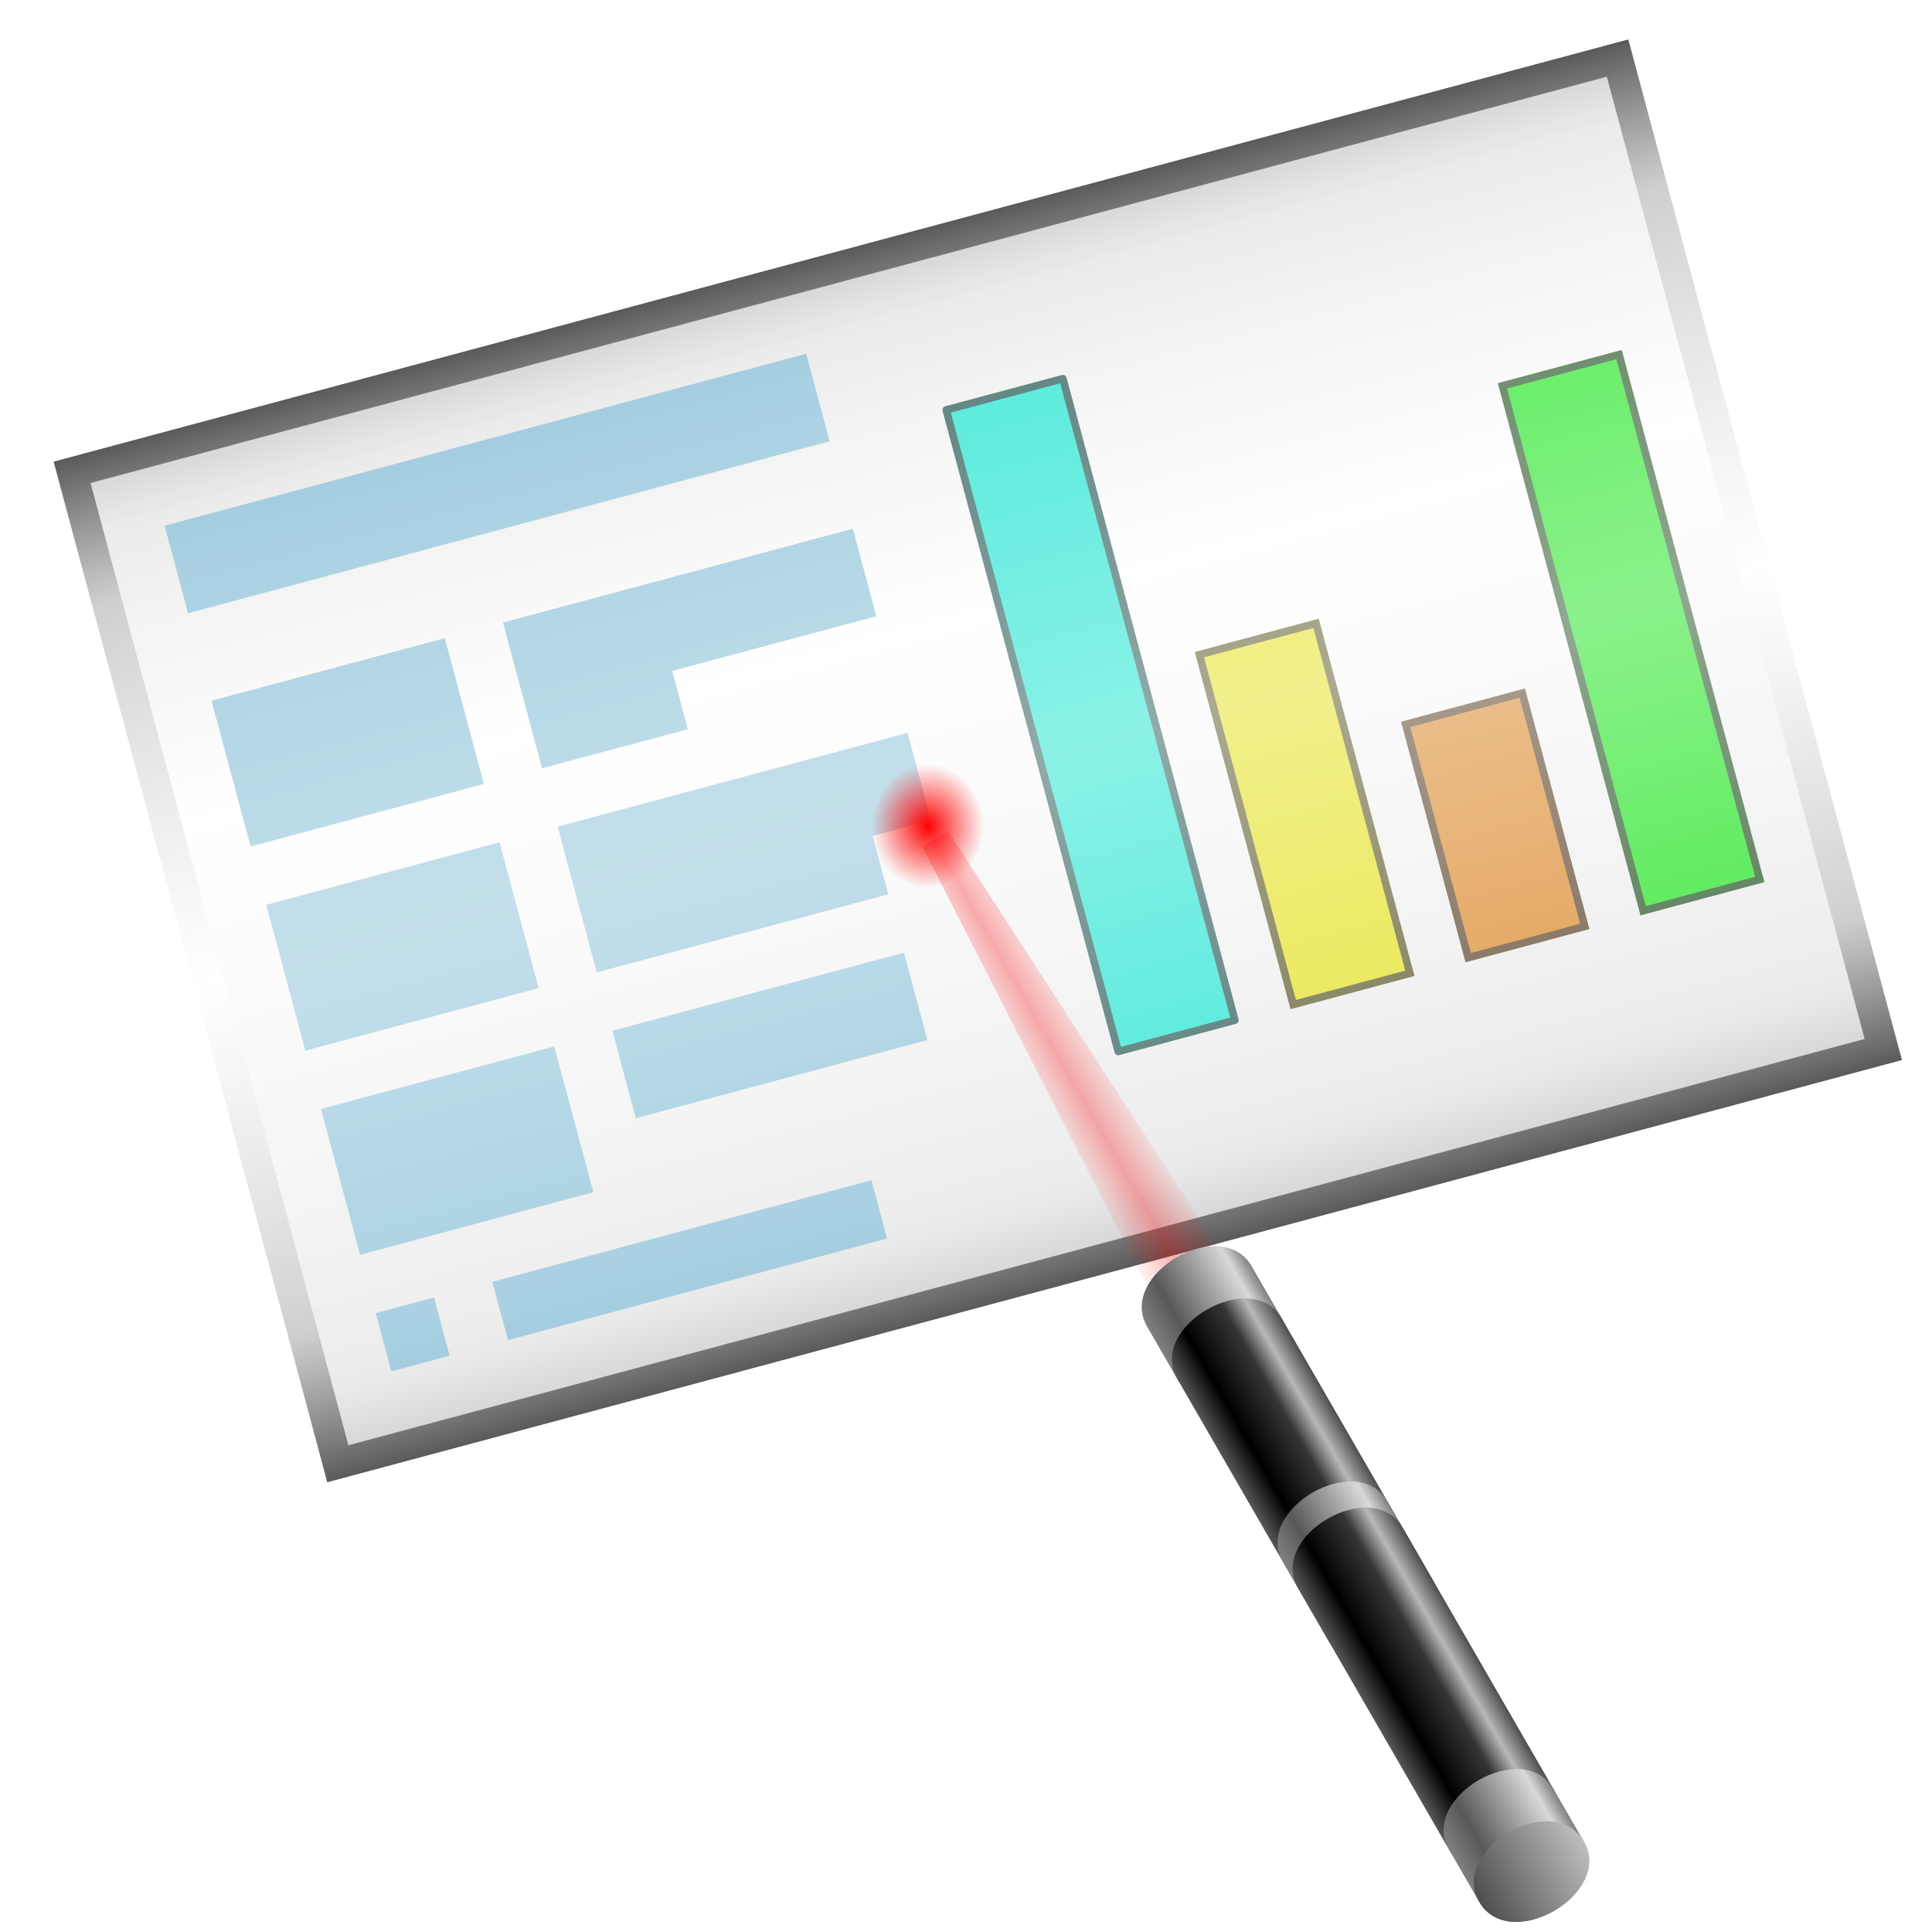 <?xml version="1.0" encoding="UTF-8" standalone="no"?>
<!-- Created with Inkscape (http://www.inkscape.org/) -->

<svg
   xmlns:dc="http://purl.org/dc/elements/1.1/"
   xmlns:cc="http://creativecommons.org/ns#"
   xmlns:rdf="http://www.w3.org/1999/02/22-rdf-syntax-ns#"
   xmlns:svg="http://www.w3.org/2000/svg"
   xmlns="http://www.w3.org/2000/svg"
   xmlns:xlink="http://www.w3.org/1999/xlink"
   xmlns:sodipodi="http://sodipodi.sourceforge.net/DTD/sodipodi-0.dtd"
   xmlns:inkscape="http://www.inkscape.org/namespaces/inkscape"
   width="128"
   height="128"
   id="svg2"
   sodipodi:version="0.32"
   inkscape:version="0.48.3.1 r9886"
   version="1.0"
   sodipodi:docname="hisc-app-calligrastage.svg"
   inkscape:output_extension="org.inkscape.output.svgz.inkscape"
   inkscape:export-filename="/home/timo/hi16-app-calligrastage.png"
   inkscape:export-xdpi="11.25"
   inkscape:export-ydpi="11.25">
  <defs
     id="defs4">
    <linearGradient
       id="linearGradient3449">
      <stop
         id="stop3451"
         offset="0"
         style="stop-color:#ffffff;stop-opacity:0;" />
      <stop
         style="stop-color:#ffffff;stop-opacity:0.502;"
         offset="0.171"
         id="stop3453" />
      <stop
         id="stop3455"
         offset="0.512"
         style="stop-color:#ffffff;stop-opacity:1;" />
      <stop
         id="stop3457"
         offset="0.829"
         style="stop-color:#ffffff;stop-opacity:0.502;" />
      <stop
         id="stop3459"
         offset="1"
         style="stop-color:#ffffff;stop-opacity:0;" />
    </linearGradient>
    <linearGradient
       id="linearGradient4613">
      <stop
         style="stop-color:#ffffff;stop-opacity:0;"
         offset="0"
         id="stop4615" />
      <stop
         id="stop4621"
         offset="0.195"
         style="stop-color:#ffffff;stop-opacity:0.745;" />
      <stop
         style="stop-color:#ffffff;stop-opacity:1;"
         offset="0.512"
         id="stop4625" />
      <stop
         style="stop-color:#ffffff;stop-opacity:0.745;"
         offset="0.805"
         id="stop4623" />
      <stop
         style="stop-color:#ffffff;stop-opacity:0;"
         offset="1"
         id="stop4617" />
    </linearGradient>
    <linearGradient
       id="linearGradient4454">
      <stop
         style="stop-color:#808080;stop-opacity:1;"
         offset="0"
         id="stop4456" />
      <stop
         id="stop4466"
         offset="0.25"
         style="stop-color:#585858;stop-opacity:1;" />
      <stop
         id="stop4464"
         offset="0.638"
         style="stop-color:#a9a9a9;stop-opacity:1;" />
      <stop
         id="stop4462"
         offset="0.855"
         style="stop-color:#d9d9d9;stop-opacity:1;" />
      <stop
         style="stop-color:#808080;stop-opacity:1;"
         offset="1"
         id="stop4458" />
    </linearGradient>
    <linearGradient
       id="linearGradient4159">
      <stop
         style="stop-color:#000000;stop-opacity:0.314;"
         offset="0"
         id="stop4161" />
      <stop
         style="stop-color:#ffffff;stop-opacity:0;"
         offset="1"
         id="stop4163" />
    </linearGradient>
    <linearGradient
       id="linearGradient4125">
      <stop
         style="stop-color:#40c652;stop-opacity:1;"
         offset="0"
         id="stop4127" />
      <stop
         style="stop-color:#85ee76;stop-opacity:1;"
         offset="1"
         id="stop4129" />
    </linearGradient>
    <linearGradient
       id="linearGradient4409">
      <stop
         id="stop4411"
         offset="0"
         style="stop-color:#000000;stop-opacity:1;" />
      <stop
         style="stop-color:#000000;stop-opacity:1;"
         offset="0.25"
         id="stop4413" />
      <stop
         id="stop4415"
         offset="1"
         style="stop-color:#000000;stop-opacity:0.502;" />
    </linearGradient>
    <linearGradient
       id="linearGradient4401">
      <stop
         style="stop-color:#ffffff;stop-opacity:0.627;"
         offset="0"
         id="stop4403" />
      <stop
         style="stop-color:#ffffff;stop-opacity:0.314;"
         offset="1"
         id="stop4405" />
    </linearGradient>
    <linearGradient
       id="linearGradient4357">
      <stop
         style="stop-color:#ffffff;stop-opacity:1;"
         offset="0"
         id="stop4359" />
      <stop
         id="stop4365"
         offset="0.643"
         style="stop-color:#ffffff;stop-opacity:1;" />
      <stop
         style="stop-color:#ffffff;stop-opacity:0;"
         offset="1"
         id="stop4361" />
    </linearGradient>
    <linearGradient
       id="linearGradient4305">
      <stop
         style="stop-color:#646464;stop-opacity:1;"
         offset="0"
         id="stop4307" />
      <stop
         id="stop4313"
         offset="0.5"
         style="stop-color:#505050;stop-opacity:1;" />
      <stop
         style="stop-color:#c8c8c8;stop-opacity:1;"
         offset="1"
         id="stop4309" />
    </linearGradient>
    <linearGradient
       id="linearGradient4295">
      <stop
         style="stop-color:#646464;stop-opacity:1;"
         offset="0"
         id="stop4297" />
      <stop
         id="stop4299"
         offset="0.343"
         style="stop-color:#646464;stop-opacity:0.368;" />
      <stop
         id="stop4301"
         offset="1"
         style="stop-color:#646464;stop-opacity:0;" />
    </linearGradient>
    <linearGradient
       id="linearGradient4245">
      <stop
         style="stop-color:#ff0000;stop-opacity:1;"
         offset="0"
         id="stop4247" />
      <stop
         id="stop4377"
         offset="0.25"
         style="stop-color:#ff0000;stop-opacity:0.489;" />
      <stop
         id="stop4375"
         offset="0.5"
         style="stop-color:#ff0000;stop-opacity:0;" />
      <stop
         style="stop-color:#ff0000;stop-opacity:0;"
         offset="1"
         id="stop4249" />
    </linearGradient>
    <linearGradient
       id="linearGradient4231">
      <stop
         id="stop4373"
         offset="0"
         style="stop-color:#ff0000;stop-opacity:0;" />
      <stop
         id="stop4371"
         offset="0.25"
         style="stop-color:#ff0000;stop-opacity:0;" />
      <stop
         id="stop4369"
         offset="0.487"
         style="stop-color:#ff0000;stop-opacity:0.314;" />
      <stop
         id="stop4367"
         offset="0.75"
         style="stop-color:#ff0000;stop-opacity:0;" />
      <stop
         style="stop-color:#ff0000;stop-opacity:0;"
         offset="1"
         id="stop4235" />
    </linearGradient>
    <linearGradient
       id="linearGradient4163">
      <stop
         id="stop4171"
         offset="0"
         style="stop-color:#323232;stop-opacity:1;" />
      <stop
         style="stop-color:#969696;stop-opacity:1;"
         offset="1"
         id="stop4167" />
    </linearGradient>
    <linearGradient
       id="linearGradient4151">
      <stop
         style="stop-color:#808080;stop-opacity:1;"
         offset="0"
         id="stop4153" />
      <stop
         id="stop4159"
         offset="0.294"
         style="stop-color:#000000;stop-opacity:1;" />
      <stop
         style="stop-color:#e6e6e6;stop-opacity:1;"
         offset="1"
         id="stop4155" />
    </linearGradient>
    <linearGradient
       id="linearGradient3969">
      <stop
         style="stop-color:#000000;stop-opacity:1;"
         offset="0"
         id="stop3971" />
      <stop
         id="stop3981"
         offset="0.558"
         style="stop-color:#000000;stop-opacity:1;" />
      <stop
         style="stop-color:#ffffff;stop-opacity:1;"
         offset="1"
         id="stop3973" />
    </linearGradient>
    <linearGradient
       id="linearGradient3949">
      <stop
         style="stop-color:#969696;stop-opacity:1;"
         offset="0"
         id="stop3951" />
      <stop
         id="stop3959"
         offset="0.04"
         style="stop-color:#e6e6e6;stop-opacity:1;" />
      <stop
         id="stop3957"
         offset="0.32"
         style="stop-color:#fafafa;stop-opacity:1;" />
      <stop
         style="stop-color:#d2d2d2;stop-opacity:1;"
         offset="1"
         id="stop3953" />
    </linearGradient>
    <linearGradient
       id="linearGradient3923">
      <stop
         style="stop-color:#fafafa;stop-opacity:1;"
         offset="0"
         id="stop3925" />
      <stop
         id="stop3931"
         offset="0.5"
         style="stop-color:#e6e6e6;stop-opacity:1;" />
      <stop
         style="stop-color:#a0a0a0;stop-opacity:1;"
         offset="1"
         id="stop3927" />
    </linearGradient>
    <inkscape:path-effect
       effect="skeletal"
       id="path-effect3921"
       is_visible="true"
       pattern="M 0,4 1,4"
       copytype="single_stretched"
       prop_scale="1"
       scale_y_rel="false"
       spacing="0"
       normal_offset="0"
       tang_offset="0"
       prop_units="false"
       vertical_pattern="false"
       fuse_tolerance="0" />
    <inkscape:path-effect
       effect="skeletal"
       id="path-effect3917"
       is_visible="true"
       pattern="M 0,4 1,4"
       copytype="single_stretched"
       prop_scale="1"
       scale_y_rel="false"
       spacing="0"
       normal_offset="0"
       tang_offset="0"
       prop_units="false"
       vertical_pattern="false"
       fuse_tolerance="0" />
    <inkscape:path-effect
       effect="skeletal"
       id="path-effect3145"
       is_visible="true"
       pattern="m -1.16e-5,4 1,0"
       copytype="single_stretched"
       prop_scale="1"
       scale_y_rel="false"
       spacing="0"
       normal_offset="0"
       tang_offset="0"
       prop_units="false"
       vertical_pattern="false"
       fuse_tolerance="0" />
    <linearGradient
       id="linearGradient4599">
      <stop
         style="stop-color:#ffffff;stop-opacity:0;"
         offset="0"
         id="stop4601" />
      <stop
         id="stop4603"
         offset="0.667"
         style="stop-color:#ffffff;stop-opacity:0.498;" />
      <stop
         style="stop-color:#ffffff;stop-opacity:0;"
         offset="1"
         id="stop4605" />
    </linearGradient>
    <linearGradient
       id="linearGradient4550">
      <stop
         id="stop4552"
         offset="0"
         style="stop-color:#ffffff;stop-opacity:0;" />
      <stop
         style="stop-color:#ffffff;stop-opacity:0.498;"
         offset="0.333"
         id="stop4554" />
      <stop
         id="stop4556"
         offset="1"
         style="stop-color:#ffffff;stop-opacity:0;" />
    </linearGradient>
    <linearGradient
       id="linearGradient4503">
      <stop
         style="stop-color:#000000;stop-opacity:0;"
         offset="0"
         id="stop4505" />
      <stop
         id="stop4511"
         offset="0.25"
         style="stop-color:#000000;stop-opacity:0.498;" />
      <stop
         style="stop-color:#000000;stop-opacity:0;"
         offset="1"
         id="stop4507" />
    </linearGradient>
    <linearGradient
       id="linearGradient4487">
      <stop
         style="stop-color:#b89051;stop-opacity:1;"
         offset="0"
         id="stop4489" />
      <stop
         id="stop4499"
         offset="0.5"
         style="stop-color:#563724;stop-opacity:1;" />
      <stop
         style="stop-color:#7da0a2;stop-opacity:1;"
         offset="1"
         id="stop4491" />
    </linearGradient>
    <linearGradient
       id="linearGradient4475">
      <stop
         style="stop-color:#e6e6e6;stop-opacity:1;"
         offset="0"
         id="stop4477" />
      <stop
         id="stop4483"
         offset="0.735"
         style="stop-color:#121314;stop-opacity:0.498;" />
      <stop
         style="stop-color:#cae0e5;stop-opacity:1;"
         offset="1"
         id="stop4479" />
    </linearGradient>
    <linearGradient
       id="linearGradient4467">
      <stop
         style="stop-color:#000000;stop-opacity:1;"
         offset="0"
         id="stop4469" />
      <stop
         style="stop-color:#4d4f56;stop-opacity:0;"
         offset="1"
         id="stop4471" />
    </linearGradient>
    <inkscape:path-effect
       effect="skeletal"
       id="path-effect4424"
       is_visible="true"
       pattern="m 0.25,0.25 0,80"
       copytype="single_stretched"
       prop_scale="1"
       scale_y_rel="false"
       spacing="0"
       normal_offset="0"
       tang_offset="0"
       prop_units="false"
       vertical_pattern="false"
       fuse_tolerance="0" />
    <linearGradient
       id="linearGradient4416">
      <stop
         id="stop4418"
         offset="0"
         style="stop-color:#ffffff;stop-opacity:1;" />
      <stop
         id="stop4420"
         offset="1"
         style="stop-color:#e8e8e8;stop-opacity:1;" />
    </linearGradient>
    <linearGradient
       inkscape:collect="always"
       id="linearGradient4392">
      <stop
         style="stop-color:#000000;stop-opacity:1;"
         offset="0"
         id="stop4394" />
      <stop
         style="stop-color:#000000;stop-opacity:0;"
         offset="1"
         id="stop4396" />
    </linearGradient>
    <inkscape:path-effect
       effect="skeletal"
       id="path-effect4222"
       is_visible="true"
       pattern="M 0,0 1,0"
       copytype="single_stretched"
       prop_scale="1"
       scale_y_rel="false"
       spacing="0"
       normal_offset="0"
       tang_offset="0"
       prop_units="false"
       vertical_pattern="false"
       fuse_tolerance="0" />
    <inkscape:path-effect
       effect="skeletal"
       id="path-effect4212"
       is_visible="true"
       pattern="M 0,0 1,0"
       copytype="single_stretched"
       prop_scale="1"
       scale_y_rel="false"
       spacing="0"
       normal_offset="0"
       tang_offset="0"
       prop_units="false"
       vertical_pattern="false"
       fuse_tolerance="0" />
    <inkscape:path-effect
       effect="skeletal"
       id="path-effect4202"
       is_visible="true"
       pattern="M 0,0 1,0"
       copytype="single_stretched"
       prop_scale="1"
       scale_y_rel="false"
       spacing="0"
       normal_offset="0"
       tang_offset="0"
       prop_units="false"
       vertical_pattern="false"
       fuse_tolerance="0" />
    <inkscape:path-effect
       effect="skeletal"
       id="path-effect4192"
       is_visible="true"
       pattern="M 0,0 1,0"
       copytype="single_stretched"
       prop_scale="1"
       scale_y_rel="false"
       spacing="0"
       normal_offset="0"
       tang_offset="0"
       prop_units="false"
       vertical_pattern="false"
       fuse_tolerance="0" />
    <inkscape:path-effect
       effect="skeletal"
       id="path-effect3976"
       is_visible="true"
       pattern="M 4,0 5,0"
       copytype="single_stretched"
       prop_scale="1"
       scale_y_rel="false"
       spacing="0"
       normal_offset="0"
       tang_offset="0"
       prop_units="false"
       vertical_pattern="false"
       fuse_tolerance="0" />
    <inkscape:path-effect
       effect="skeletal"
       id="path-effect3972"
       is_visible="true"
       pattern="M 0,0 1,0"
       copytype="single_stretched"
       prop_scale="1"
       scale_y_rel="false"
       spacing="0"
       normal_offset="0"
       tang_offset="0"
       prop_units="false"
       vertical_pattern="false"
       fuse_tolerance="0" />
    <inkscape:path-effect
       effect="skeletal"
       id="path-effect3968"
       is_visible="true"
       pattern="M 0,0 1,0"
       copytype="single_stretched"
       prop_scale="1"
       scale_y_rel="false"
       spacing="0"
       normal_offset="0"
       tang_offset="0"
       prop_units="false"
       vertical_pattern="false"
       fuse_tolerance="0" />
    <inkscape:path-effect
       effect="skeletal"
       id="path-effect3956"
       is_visible="true"
       pattern="M 0,0 1,0"
       copytype="single_stretched"
       prop_scale="1"
       scale_y_rel="false"
       spacing="0"
       normal_offset="0"
       tang_offset="0"
       prop_units="false"
       vertical_pattern="false"
       fuse_tolerance="0" />
    <inkscape:path-effect
       effect="skeletal"
       id="path-effect3952"
       is_visible="true"
       pattern="M 0,0 1,0"
       copytype="single_stretched"
       prop_scale="1"
       scale_y_rel="false"
       spacing="0"
       normal_offset="0"
       tang_offset="0"
       prop_units="false"
       vertical_pattern="false"
       fuse_tolerance="0" />
    <inkscape:path-effect
       effect="skeletal"
       id="path-effect3948"
       is_visible="true"
       pattern="M 0,0 1,0"
       copytype="single_stretched"
       prop_scale="1"
       scale_y_rel="false"
       spacing="0"
       normal_offset="0"
       tang_offset="0"
       prop_units="false"
       vertical_pattern="false"
       fuse_tolerance="0" />
    <inkscape:path-effect
       effect="skeletal"
       id="path-effect3944"
       is_visible="true"
       pattern="M 0,0 1,0"
       copytype="single_stretched"
       prop_scale="1"
       scale_y_rel="false"
       spacing="0"
       normal_offset="0"
       tang_offset="0"
       prop_units="false"
       vertical_pattern="false"
       fuse_tolerance="0" />
    <inkscape:path-effect
       effect="skeletal"
       id="path-effect3940"
       is_visible="true"
       pattern="M 0,0 1,0"
       copytype="single_stretched"
       prop_scale="1"
       scale_y_rel="false"
       spacing="0"
       normal_offset="0"
       tang_offset="0"
       prop_units="false"
       vertical_pattern="false"
       fuse_tolerance="0" />
    <inkscape:path-effect
       effect="skeletal"
       id="path-effect3936"
       is_visible="true"
       pattern="M 0,0 1,0"
       copytype="single_stretched"
       prop_scale="1"
       scale_y_rel="false"
       spacing="0"
       normal_offset="0"
       tang_offset="0"
       prop_units="false"
       vertical_pattern="false"
       fuse_tolerance="0" />
    <inkscape:path-effect
       effect="skeletal"
       id="path-effect3932"
       is_visible="true"
       pattern="M 0,0 1,0"
       copytype="single_stretched"
       prop_scale="1"
       scale_y_rel="false"
       spacing="0"
       normal_offset="0"
       tang_offset="0"
       prop_units="false"
       vertical_pattern="false"
       fuse_tolerance="0" />
    <inkscape:path-effect
       effect="skeletal"
       id="path-effect3928"
       is_visible="true"
       pattern="M 0,0 1,0"
       copytype="single_stretched"
       prop_scale="1"
       scale_y_rel="false"
       spacing="0"
       normal_offset="0"
       tang_offset="0"
       prop_units="false"
       vertical_pattern="false"
       fuse_tolerance="0" />
    <inkscape:path-effect
       effect="skeletal"
       id="path-effect3924"
       is_visible="true"
       pattern="M 0,0 1,0"
       copytype="single_stretched"
       prop_scale="1"
       scale_y_rel="false"
       spacing="0"
       normal_offset="0"
       tang_offset="0"
       prop_units="false"
       vertical_pattern="false"
       fuse_tolerance="0" />
    <inkscape:path-effect
       effect="skeletal"
       id="path-effect3920"
       is_visible="true"
       pattern="M 0,0 1,0"
       copytype="single_stretched"
       prop_scale="1"
       scale_y_rel="false"
       spacing="0"
       normal_offset="0"
       tang_offset="0"
       prop_units="false"
       vertical_pattern="false"
       fuse_tolerance="0" />
    <linearGradient
       inkscape:collect="always"
       id="linearGradient3525">
      <stop
         style="stop-color:#000000;stop-opacity:1;"
         offset="0"
         id="stop3527" />
      <stop
         style="stop-color:#000000;stop-opacity:0;"
         offset="1"
         id="stop3529" />
    </linearGradient>
    <linearGradient
       id="linearGradient3164">
      <stop
         style="stop-color:#fafafa;stop-opacity:1"
         offset="0"
         id="stop3166" />
      <stop
         id="stop3190"
         offset="0.5"
         style="stop-color:#fafafa;stop-opacity:1;" />
      <stop
         id="stop3172"
         offset="1"
         style="stop-color:#eeeeee;stop-opacity:1" />
    </linearGradient>
    <clipPath
       id="clipPath3451"
       clipPathUnits="userSpaceOnUse">
      <path
         style="opacity:0.705;fill:#000000;fill-opacity:1;stroke:none"
         d="M 62.656,4 C 61.673,4 60.875,4.798 60.875,5.781 l 0,2.25 C 60.386,8.097 60,8.493 60,9 l 0,48 c 0,0.553 0.447,1 1,1 -0.553,0 -1,0.447 -1,1 l 0,52 1,31 c 0,0.553 0.447,1 1,1 l 6,0 c 0.553,0 1,-0.447 1,-1 l 1,-31 0,-52 c 0,-0.553 -0.447,-1 -1,-1 0.553,0 1,-0.447 1,-1 L 70,9 C 70,8.447 69.553,8 69,8 L 69,5.781 C 69,4.798 68.202,4 67.219,4 l -4.562,0 z"
         id="path3453"
         inkscape:connector-curvature="0" />
    </clipPath>
    <clipPath
       id="clipPath3344"
       clipPathUnits="userSpaceOnUse">
      <path
         style="opacity:0.31;fill:#000000;fill-opacity:1;stroke:none"
         d="M 62.656,4 C 61.673,4 60.875,4.798 60.875,5.781 l 0,2.25 C 60.386,8.097 60,8.493 60,9 l 0,48 c 0,0.553 0.447,1 1,1 -0.553,0 -1,0.447 -1,1 l 0,52 1,31 c 0,0.553 0.447,1 1,1 l 6,0 c 0.553,0 1,-0.447 1,-1 l 1,-31 0,-52 c 0,-0.553 -0.447,-1 -1,-1 0.553,0 1,-0.447 1,-1 L 70,9 C 70,8.447 69.553,8 69,8 L 69,5.781 C 69,4.798 68.202,4 67.219,4 l -4.562,0 z"
         id="path3346"
         inkscape:connector-curvature="0" />
    </clipPath>
    <linearGradient
       id="linearGradient3293"
       inkscape:collect="always">
      <stop
         id="stop3295"
         offset="0"
         style="stop-color:#000000;stop-opacity:1;" />
      <stop
         id="stop3297"
         offset="1"
         style="stop-color:#000000;stop-opacity:0;" />
    </linearGradient>
    <linearGradient
       id="linearGradient3301">
      <stop
         id="stop3303"
         offset="0"
         style="stop-color:#eaeaea;stop-opacity:1;" />
      <stop
         style="stop-color:#f2f2f2;stop-opacity:1;"
         offset="0.222"
         id="stop3309" />
      <stop
         id="stop3311"
         offset="0.75"
         style="stop-color:#d0d0d0;stop-opacity:1;" />
      <stop
         id="stop3305"
         offset="1"
         style="stop-color:#dcdcdc;stop-opacity:1" />
    </linearGradient>
    <linearGradient
       id="linearGradient3366">
      <stop
         id="stop3368"
         offset="0"
         style="stop-color:#ffffff;stop-opacity:0;" />
      <stop
         style="stop-color:#ffffff;stop-opacity:1;"
         offset="0.5"
         id="stop3374" />
      <stop
         id="stop3370"
         offset="1"
         style="stop-color:#ffffff;stop-opacity:0;" />
    </linearGradient>
    <linearGradient
       id="linearGradient3602">
      <stop
         style="stop-color:#000000;stop-opacity:0;"
         offset="0"
         id="stop3604" />
      <stop
         style="stop-color:#080808;stop-opacity:1"
         offset="1"
         id="stop3606" />
    </linearGradient>
    <clipPath
       clipPathUnits="userSpaceOnUse"
       id="clipPath3611">
      <path
         style="fill:#000000;fill-opacity:1;fill-rule:evenodd;stroke:none"
         d="M 89,7 5,25 24,124 90,110 108,104 104.869,84.759 89,7 z"
         id="path3613"
         sodipodi:nodetypes="ccccccc"
         inkscape:connector-curvature="0" />
    </clipPath>
    <linearGradient
       inkscape:collect="always"
       xlink:href="#linearGradient3525"
       id="linearGradient3498"
       gradientUnits="userSpaceOnUse"
       x1="59.14"
       y1="108.252"
       x2="107.966"
       y2="74.752" />
    <linearGradient
       inkscape:collect="always"
       xlink:href="#linearGradient3293"
       id="linearGradient3532"
       gradientUnits="userSpaceOnUse"
       spreadMethod="reflect"
       x1="65.349"
       y1="58"
       x2="72.1"
       y2="58" />
    <inkscape:path-effect
       effect="skeletal"
       id="path-effect3976-8"
       is_visible="true"
       pattern="M 4,0 5,0"
       copytype="single_stretched"
       prop_scale="1"
       scale_y_rel="false"
       spacing="0"
       normal_offset="0"
       tang_offset="0"
       prop_units="false"
       vertical_pattern="false"
       fuse_tolerance="0" />
    <inkscape:path-effect
       effect="skeletal"
       id="path-effect3972-5"
       is_visible="true"
       pattern="M 0,0 1,0"
       copytype="single_stretched"
       prop_scale="1"
       scale_y_rel="false"
       spacing="0"
       normal_offset="0"
       tang_offset="0"
       prop_units="false"
       vertical_pattern="false"
       fuse_tolerance="0" />
    <inkscape:path-effect
       effect="skeletal"
       id="path-effect3968-0"
       is_visible="true"
       pattern="M 0,0 1,0"
       copytype="single_stretched"
       prop_scale="1"
       scale_y_rel="false"
       spacing="0"
       normal_offset="0"
       tang_offset="0"
       prop_units="false"
       vertical_pattern="false"
       fuse_tolerance="0" />
    <inkscape:path-effect
       effect="skeletal"
       id="path-effect3956-2"
       is_visible="true"
       pattern="M 0,0 1,0"
       copytype="single_stretched"
       prop_scale="1"
       scale_y_rel="false"
       spacing="0"
       normal_offset="0"
       tang_offset="0"
       prop_units="false"
       vertical_pattern="false"
       fuse_tolerance="0" />
    <inkscape:path-effect
       effect="skeletal"
       id="path-effect3952-4"
       is_visible="true"
       pattern="M 0,0 1,0"
       copytype="single_stretched"
       prop_scale="1"
       scale_y_rel="false"
       spacing="0"
       normal_offset="0"
       tang_offset="0"
       prop_units="false"
       vertical_pattern="false"
       fuse_tolerance="0" />
    <inkscape:path-effect
       effect="skeletal"
       id="path-effect3948-6"
       is_visible="true"
       pattern="M 0,0 1,0"
       copytype="single_stretched"
       prop_scale="1"
       scale_y_rel="false"
       spacing="0"
       normal_offset="0"
       tang_offset="0"
       prop_units="false"
       vertical_pattern="false"
       fuse_tolerance="0" />
    <inkscape:path-effect
       effect="skeletal"
       id="path-effect3944-7"
       is_visible="true"
       pattern="M 0,0 1,0"
       copytype="single_stretched"
       prop_scale="1"
       scale_y_rel="false"
       spacing="0"
       normal_offset="0"
       tang_offset="0"
       prop_units="false"
       vertical_pattern="false"
       fuse_tolerance="0" />
    <inkscape:path-effect
       effect="skeletal"
       id="path-effect3940-7"
       is_visible="true"
       pattern="M 0,0 1,0"
       copytype="single_stretched"
       prop_scale="1"
       scale_y_rel="false"
       spacing="0"
       normal_offset="0"
       tang_offset="0"
       prop_units="false"
       vertical_pattern="false"
       fuse_tolerance="0" />
    <inkscape:path-effect
       effect="skeletal"
       id="path-effect3936-3"
       is_visible="true"
       pattern="M 0,0 1,0"
       copytype="single_stretched"
       prop_scale="1"
       scale_y_rel="false"
       spacing="0"
       normal_offset="0"
       tang_offset="0"
       prop_units="false"
       vertical_pattern="false"
       fuse_tolerance="0" />
    <inkscape:path-effect
       effect="skeletal"
       id="path-effect3932-0"
       is_visible="true"
       pattern="M 0,0 1,0"
       copytype="single_stretched"
       prop_scale="1"
       scale_y_rel="false"
       spacing="0"
       normal_offset="0"
       tang_offset="0"
       prop_units="false"
       vertical_pattern="false"
       fuse_tolerance="0" />
    <inkscape:path-effect
       effect="skeletal"
       id="path-effect3928-0"
       is_visible="true"
       pattern="M 0,0 1,0"
       copytype="single_stretched"
       prop_scale="1"
       scale_y_rel="false"
       spacing="0"
       normal_offset="0"
       tang_offset="0"
       prop_units="false"
       vertical_pattern="false"
       fuse_tolerance="0" />
    <inkscape:path-effect
       effect="skeletal"
       id="path-effect3924-4"
       is_visible="true"
       pattern="M 0,0 1,0"
       copytype="single_stretched"
       prop_scale="1"
       scale_y_rel="false"
       spacing="0"
       normal_offset="0"
       tang_offset="0"
       prop_units="false"
       vertical_pattern="false"
       fuse_tolerance="0" />
    <inkscape:path-effect
       effect="skeletal"
       id="path-effect3920-6"
       is_visible="true"
       pattern="M 0,0 1,0"
       copytype="single_stretched"
       prop_scale="1"
       scale_y_rel="false"
       spacing="0"
       normal_offset="0"
       tang_offset="0"
       prop_units="false"
       vertical_pattern="false"
       fuse_tolerance="0" />
    <inkscape:path-effect
       effect="skeletal"
       id="path-effect4222-7"
       is_visible="true"
       pattern="M 0,0 1,0"
       copytype="single_stretched"
       prop_scale="1"
       scale_y_rel="false"
       spacing="0"
       normal_offset="0"
       tang_offset="0"
       prop_units="false"
       vertical_pattern="false"
       fuse_tolerance="0" />
    <inkscape:path-effect
       effect="skeletal"
       id="path-effect3976-8-1"
       is_visible="true"
       pattern="m -5.75,-0.145 1,0"
       copytype="single_stretched"
       prop_scale="1"
       scale_y_rel="false"
       spacing="0"
       normal_offset="0"
       tang_offset="0"
       prop_units="false"
       vertical_pattern="false"
       fuse_tolerance="0" />
    <inkscape:path-effect
       effect="skeletal"
       id="path-effect3972-5-3"
       is_visible="true"
       pattern="m -5.75,-0.145 1,0"
       copytype="single_stretched"
       prop_scale="1"
       scale_y_rel="false"
       spacing="0"
       normal_offset="0"
       tang_offset="0"
       prop_units="false"
       vertical_pattern="false"
       fuse_tolerance="0" />
    <inkscape:path-effect
       effect="skeletal"
       id="path-effect3968-0-7"
       is_visible="true"
       pattern="m -1.75,-0.145 1,0"
       copytype="single_stretched"
       prop_scale="1"
       scale_y_rel="false"
       spacing="0"
       normal_offset="0"
       tang_offset="0"
       prop_units="false"
       vertical_pattern="false"
       fuse_tolerance="0" />
    <inkscape:path-effect
       effect="skeletal"
       id="path-effect3956-2-1"
       is_visible="true"
       pattern="m -1.75,-0.145 1,0"
       copytype="single_stretched"
       prop_scale="1"
       scale_y_rel="false"
       spacing="0"
       normal_offset="0"
       tang_offset="0"
       prop_units="false"
       vertical_pattern="false"
       fuse_tolerance="0" />
    <inkscape:path-effect
       effect="skeletal"
       id="path-effect3952-4-4"
       is_visible="true"
       pattern="m -1.75,-0.145 1,0"
       copytype="single_stretched"
       prop_scale="1"
       scale_y_rel="false"
       spacing="0"
       normal_offset="0"
       tang_offset="0"
       prop_units="false"
       vertical_pattern="false"
       fuse_tolerance="0" />
    <inkscape:path-effect
       effect="skeletal"
       id="path-effect3948-6-9"
       is_visible="true"
       pattern="m -1.75,-0.145 1,0"
       copytype="single_stretched"
       prop_scale="1"
       scale_y_rel="false"
       spacing="0"
       normal_offset="0"
       tang_offset="0"
       prop_units="false"
       vertical_pattern="false"
       fuse_tolerance="0" />
    <inkscape:path-effect
       effect="skeletal"
       id="path-effect3944-7-8"
       is_visible="true"
       pattern="m -1.75,-0.145 1,0"
       copytype="single_stretched"
       prop_scale="1"
       scale_y_rel="false"
       spacing="0"
       normal_offset="0"
       tang_offset="0"
       prop_units="false"
       vertical_pattern="false"
       fuse_tolerance="0" />
    <inkscape:path-effect
       effect="skeletal"
       id="path-effect3940-7-9"
       is_visible="true"
       pattern="m -1.75,-0.145 1,0"
       copytype="single_stretched"
       prop_scale="1"
       scale_y_rel="false"
       spacing="0"
       normal_offset="0"
       tang_offset="0"
       prop_units="false"
       vertical_pattern="false"
       fuse_tolerance="0" />
    <inkscape:path-effect
       effect="skeletal"
       id="path-effect3936-3-3"
       is_visible="true"
       pattern="m -1.75,-0.145 1,0"
       copytype="single_stretched"
       prop_scale="1"
       scale_y_rel="false"
       spacing="0"
       normal_offset="0"
       tang_offset="0"
       prop_units="false"
       vertical_pattern="false"
       fuse_tolerance="0" />
    <inkscape:path-effect
       effect="skeletal"
       id="path-effect3932-0-7"
       is_visible="true"
       pattern="m -1.75,-0.145 1,0"
       copytype="single_stretched"
       prop_scale="1"
       scale_y_rel="false"
       spacing="0"
       normal_offset="0"
       tang_offset="0"
       prop_units="false"
       vertical_pattern="false"
       fuse_tolerance="0" />
    <inkscape:path-effect
       effect="skeletal"
       id="path-effect3928-0-7"
       is_visible="true"
       pattern="m -1.75,-0.145 1,0"
       copytype="single_stretched"
       prop_scale="1"
       scale_y_rel="false"
       spacing="0"
       normal_offset="0"
       tang_offset="0"
       prop_units="false"
       vertical_pattern="false"
       fuse_tolerance="0" />
    <inkscape:path-effect
       effect="skeletal"
       id="path-effect3924-4-0"
       is_visible="true"
       pattern="m -1.75,-0.145 1,0"
       copytype="single_stretched"
       prop_scale="1"
       scale_y_rel="false"
       spacing="0"
       normal_offset="0"
       tang_offset="0"
       prop_units="false"
       vertical_pattern="false"
       fuse_tolerance="0" />
    <inkscape:path-effect
       effect="skeletal"
       id="path-effect3920-6-7"
       is_visible="true"
       pattern="m -1.75,-0.145 1,0"
       copytype="single_stretched"
       prop_scale="1"
       scale_y_rel="false"
       spacing="0"
       normal_offset="0"
       tang_offset="0"
       prop_units="false"
       vertical_pattern="false"
       fuse_tolerance="0" />
    <inkscape:path-effect
       effect="skeletal"
       id="path-effect4222-7-4"
       is_visible="true"
       pattern="m -1.75,-0.145 1,0"
       copytype="single_stretched"
       prop_scale="1"
       scale_y_rel="false"
       spacing="0"
       normal_offset="0"
       tang_offset="0"
       prop_units="false"
       vertical_pattern="false"
       fuse_tolerance="0" />
    <inkscape:path-effect
       effect="skeletal"
       id="path-effect3976-8-1-9"
       is_visible="true"
       pattern="m -71.75,-23.75 1,0"
       copytype="single_stretched"
       prop_scale="1"
       scale_y_rel="false"
       spacing="0"
       normal_offset="0"
       tang_offset="0"
       prop_units="false"
       vertical_pattern="false"
       fuse_tolerance="0" />
    <inkscape:path-effect
       effect="skeletal"
       id="path-effect3976-8-1-1"
       is_visible="true"
       pattern="m 10.25,-0.145 1,0"
       copytype="single_stretched"
       prop_scale="1"
       scale_y_rel="false"
       spacing="0"
       normal_offset="0"
       tang_offset="0"
       prop_units="false"
       vertical_pattern="false"
       fuse_tolerance="0" />
    <linearGradient
       inkscape:collect="always"
       xlink:href="#linearGradient4392"
       id="linearGradient4398"
       x1="40"
       y1="128"
       x2="88"
       y2="-16"
       gradientUnits="userSpaceOnUse"
       gradientTransform="translate(4,8)" />
    <linearGradient
       inkscape:collect="always"
       xlink:href="#linearGradient4416"
       id="linearGradient4414"
       x1="96"
       y1="16"
       x2="20"
       y2="104"
       gradientUnits="userSpaceOnUse"
       gradientTransform="translate(-16.555,16.98)" />
    <linearGradient
       inkscape:collect="always"
       xlink:href="#linearGradient4503-7"
       id="linearGradient4509-8"
       x1="114"
       y1="58"
       x2="120"
       y2="58"
       gradientUnits="userSpaceOnUse" />
    <linearGradient
       id="linearGradient4503-7">
      <stop
         style="stop-color:#000000;stop-opacity:0;"
         offset="0"
         id="stop4505-9" />
      <stop
         id="stop4511-5"
         offset="0.5"
         style="stop-color:#000000;stop-opacity:0.498;" />
      <stop
         style="stop-color:#000000;stop-opacity:0;"
         offset="1"
         id="stop4507-1" />
    </linearGradient>
    <linearGradient
       y2="58"
       x2="118"
       y1="58"
       x1="114"
       gradientUnits="userSpaceOnUse"
       id="linearGradient4529-2"
       xlink:href="#linearGradient4550-8"
       inkscape:collect="always"
       gradientTransform="translate(-2,0)" />
    <linearGradient
       id="linearGradient4550-8">
      <stop
         id="stop4552-4"
         offset="0"
         style="stop-color:#ffffff;stop-opacity:0;" />
      <stop
         style="stop-color:#ffffff;stop-opacity:0.498;"
         offset="0.333"
         id="stop4554-0" />
      <stop
         id="stop4556-8"
         offset="1"
         style="stop-color:#ffffff;stop-opacity:0;" />
    </linearGradient>
    <linearGradient
       y2="58"
       x2="114"
       y1="58"
       x1="120"
       gradientTransform="translate(-214.167,-33.314)"
       gradientUnits="userSpaceOnUse"
       id="linearGradient4578-7"
       xlink:href="#linearGradient4599-9"
       inkscape:collect="always" />
    <linearGradient
       id="linearGradient4599-9">
      <stop
         style="stop-color:#ffffff;stop-opacity:0;"
         offset="0"
         id="stop4601-6" />
      <stop
         id="stop4603-9"
         offset="0.667"
         style="stop-color:#ffffff;stop-opacity:0.498;" />
      <stop
         style="stop-color:#ffffff;stop-opacity:0;"
         offset="1"
         id="stop4605-6" />
    </linearGradient>
    <linearGradient
       y2="58"
       x2="118"
       y1="58"
       x1="114"
       gradientUnits="userSpaceOnUse"
       id="linearGradient4529-0"
       xlink:href="#linearGradient4550-0"
       inkscape:collect="always"
       gradientTransform="translate(-21.833,-82.686)" />
    <linearGradient
       id="linearGradient4550-0">
      <stop
         id="stop4552-9"
         offset="0"
         style="stop-color:#ffffff;stop-opacity:0;" />
      <stop
         style="stop-color:#ffffff;stop-opacity:0.498;"
         offset="0.333"
         id="stop4554-8" />
      <stop
         id="stop4556-1"
         offset="1"
         style="stop-color:#ffffff;stop-opacity:0;" />
    </linearGradient>
    <linearGradient
       inkscape:collect="always"
       xlink:href="#linearGradient4503-1"
       id="linearGradient4509-5"
       x1="114"
       y1="58"
       x2="122"
       y2="58"
       gradientUnits="userSpaceOnUse"
       gradientTransform="translate(-19.833,-82.686)" />
    <linearGradient
       id="linearGradient4503-1">
      <stop
         style="stop-color:#000000;stop-opacity:0;"
         offset="0"
         id="stop4505-8" />
      <stop
         id="stop4511-8"
         offset="0.25"
         style="stop-color:#000000;stop-opacity:0.498;" />
      <stop
         style="stop-color:#000000;stop-opacity:0;"
         offset="1"
         id="stop4507-5" />
    </linearGradient>
    <linearGradient
       inkscape:collect="always"
       xlink:href="#linearGradient4467-0"
       id="linearGradient4473-6"
       x1="118"
       y1="20"
       x2="104"
       y2="20"
       gradientUnits="userSpaceOnUse"
       gradientTransform="matrix(0.707,0.707,-0.707,0.707,44.444,-72.492)" />
    <linearGradient
       id="linearGradient4467-0">
      <stop
         style="stop-color:#000000;stop-opacity:1;"
         offset="0"
         id="stop4469-5" />
      <stop
         style="stop-color:#4d4f56;stop-opacity:0;"
         offset="1"
         id="stop4471-4" />
    </linearGradient>
    <linearGradient
       inkscape:collect="always"
       xlink:href="#linearGradient4475-2"
       id="linearGradient4481-1"
       x1="111.75"
       y1="58"
       x2="120"
       y2="58"
       gradientUnits="userSpaceOnUse"
       gradientTransform="matrix(0.707,0.707,-0.707,0.707,44.444,-72.492)" />
    <linearGradient
       id="linearGradient4475-2">
      <stop
         style="stop-color:#e6e6e6;stop-opacity:1;"
         offset="0"
         id="stop4477-7" />
      <stop
         id="stop4483-6"
         offset="0.735"
         style="stop-color:#121314;stop-opacity:0.498;" />
      <stop
         style="stop-color:#cae0e5;stop-opacity:1;"
         offset="1"
         id="stop4479-7" />
    </linearGradient>
    <linearGradient
       inkscape:collect="always"
       xlink:href="#linearGradient4487-6"
       id="linearGradient4497-1"
       x1="111.9"
       y1="89"
       x2="120.1"
       y2="89"
       gradientUnits="userSpaceOnUse" />
    <linearGradient
       id="linearGradient4487-6">
      <stop
         style="stop-color:#b89051;stop-opacity:1;"
         offset="0"
         id="stop4489-3" />
      <stop
         id="stop4499-4"
         offset="0.5"
         style="stop-color:#563724;stop-opacity:1;" />
      <stop
         style="stop-color:#7da0a2;stop-opacity:1;"
         offset="1"
         id="stop4491-6" />
    </linearGradient>
    <linearGradient
       y2="89"
       x2="120.1"
       y1="89"
       x1="111.9"
       gradientUnits="userSpaceOnUse"
       id="linearGradient4653"
       xlink:href="#linearGradient4487-6"
       inkscape:collect="always"
       gradientTransform="matrix(0.707,0.707,-0.707,0.707,44.444,-72.492)" />
    <linearGradient
       inkscape:collect="always"
       xlink:href="#linearGradient4467-0-4"
       id="linearGradient4473-6-3"
       x1="118"
       y1="20"
       x2="104"
       y2="20"
       gradientUnits="userSpaceOnUse"
       gradientTransform="matrix(0.707,0.707,-0.707,0.707,44.444,-72.492)" />
    <linearGradient
       id="linearGradient4467-0-4">
      <stop
         style="stop-color:#000000;stop-opacity:1;"
         offset="0"
         id="stop4469-5-2" />
      <stop
         style="stop-color:#4d4f56;stop-opacity:0;"
         offset="1"
         id="stop4471-4-0" />
    </linearGradient>
    <linearGradient
       inkscape:collect="always"
       xlink:href="#linearGradient3923"
       id="linearGradient3929"
       x1="64"
       y1="8"
       x2="64"
       y2="16"
       gradientUnits="userSpaceOnUse"
       gradientTransform="translate(-1.16e-5,4)" />
    <linearGradient
       inkscape:collect="always"
       xlink:href="#linearGradient3949"
       id="linearGradient3955"
       x1="64"
       y1="20"
       x2="64"
       y2="116"
       gradientUnits="userSpaceOnUse" />
    <radialGradient
       inkscape:collect="always"
       xlink:href="#linearGradient3969"
       id="radialGradient3975"
       cx="64"
       cy="64"
       fx="64"
       fy="64"
       r="69.69"
       gradientUnits="userSpaceOnUse" />
    <linearGradient
       inkscape:collect="always"
       xlink:href="#linearGradient3949-2"
       id="linearGradient3955-6"
       x1="64"
       y1="12"
       x2="64"
       y2="78"
       gradientUnits="userSpaceOnUse"
       gradientTransform="matrix(0.966,-0.259,0.259,0.966,-8.697,23.515)" />
    <linearGradient
       id="linearGradient3949-2">
      <stop
         style="stop-color:#d2d2d2;stop-opacity:1;"
         offset="0"
         id="stop3951-2" />
      <stop
         id="stop3959-9"
         offset="0.048"
         style="stop-color:#e6e6e6;stop-opacity:1;" />
      <stop
         id="stop3957-1"
         offset="0.357"
         style="stop-color:#ffffff;stop-opacity:1;" />
      <stop
         style="stop-color:#e6e6e6;stop-opacity:1;"
         offset="0.939"
         id="stop4611" />
      <stop
         style="stop-color:#d2d2d2;stop-opacity:1;"
         offset="1"
         id="stop3953-7" />
    </linearGradient>
    <inkscape:path-effect
       effect="skeletal"
       id="path-effect3917-1"
       is_visible="true"
       pattern="m 0.769,9.417 1,0"
       copytype="single_stretched"
       prop_scale="1"
       scale_y_rel="false"
       spacing="0"
       normal_offset="0"
       tang_offset="0"
       prop_units="false"
       vertical_pattern="false"
       fuse_tolerance="0" />
    <linearGradient
       inkscape:collect="always"
       xlink:href="#linearGradient3923-0"
       id="linearGradient3929-2"
       x1="64"
       y1="12"
       x2="64"
       y2="16"
       gradientUnits="userSpaceOnUse"
       gradientTransform="translate(-1.2e-5,4)" />
    <linearGradient
       id="linearGradient3923-0">
      <stop
         style="stop-color:#b2b2b2;stop-opacity:1;"
         offset="0"
         id="stop3925-6" />
      <stop
         id="stop3931-4"
         offset="0.5"
         style="stop-color:#896161;stop-opacity:1;" />
      <stop
         style="stop-color:#585858;stop-opacity:1;"
         offset="1"
         id="stop3927-2" />
    </linearGradient>
    <inkscape:path-effect
       effect="skeletal"
       id="path-effect3145-6"
       is_visible="true"
       pattern="m -1.2e-5,4 1,0"
       copytype="single_stretched"
       prop_scale="1"
       scale_y_rel="false"
       spacing="0"
       normal_offset="0"
       tang_offset="0"
       prop_units="false"
       vertical_pattern="false"
       fuse_tolerance="0" />
    <inkscape:path-effect
       effect="skeletal"
       id="path-effect3921-2"
       is_visible="true"
       pattern="M 0,4 1,4"
       copytype="single_stretched"
       prop_scale="1"
       scale_y_rel="false"
       spacing="0"
       normal_offset="0"
       tang_offset="0"
       prop_units="false"
       vertical_pattern="false"
       fuse_tolerance="0" />
    <radialGradient
       inkscape:collect="always"
       xlink:href="#linearGradient3969-5"
       id="radialGradient3975-7"
       cx="64"
       cy="64"
       fx="64"
       fy="64"
       r="69.69"
       gradientUnits="userSpaceOnUse" />
    <linearGradient
       id="linearGradient3969-5">
      <stop
         style="stop-color:#000000;stop-opacity:1;"
         offset="0"
         id="stop3971-6" />
      <stop
         id="stop3981-4"
         offset="0.558"
         style="stop-color:#000000;stop-opacity:1;" />
      <stop
         style="stop-color:#ffffff;stop-opacity:1;"
         offset="1"
         id="stop3973-0" />
    </linearGradient>
    <linearGradient
       inkscape:collect="always"
       xlink:href="#linearGradient4151"
       id="linearGradient4157"
       x1="71.5"
       y1="106"
       x2="80"
       y2="106"
       gradientUnits="userSpaceOnUse" />
    <linearGradient
       inkscape:collect="always"
       xlink:href="#linearGradient4163"
       id="linearGradient4169"
       x1="72"
       y1="124"
       x2="80"
       y2="124"
       gradientUnits="userSpaceOnUse" />
    <linearGradient
       inkscape:collect="always"
       xlink:href="#linearGradient4163-5"
       id="linearGradient4169-2"
       x1="72"
       y1="124"
       x2="80"
       y2="124"
       gradientUnits="userSpaceOnUse"
       gradientTransform="matrix(0.866,-0.5,0.5,0.866,-26.354,54.613)" />
    <linearGradient
       id="linearGradient4163-5">
      <stop
         id="stop4171-4"
         offset="0"
         style="stop-color:#4e4e4e;stop-opacity:1;" />
      <stop
         style="stop-color:#bebebe;stop-opacity:1;"
         offset="1"
         id="stop4167-7" />
    </linearGradient>
    <linearGradient
       inkscape:collect="always"
       xlink:href="#linearGradient4151-7"
       id="linearGradient4157-9"
       x1="71.5"
       y1="106"
       x2="80"
       y2="106"
       gradientUnits="userSpaceOnUse" />
    <linearGradient
       id="linearGradient4151-7">
      <stop
         style="stop-color:#6d6d6d;stop-opacity:1;"
         offset="0"
         id="stop4153-3" />
      <stop
         id="stop4159-6"
         offset="0.294"
         style="stop-color:#000000;stop-opacity:1;" />
      <stop
         style="stop-color:#353535;stop-opacity:1;"
         offset="0.647"
         id="stop4450" />
      <stop
         id="stop4452"
         offset="0.824"
         style="stop-color:#b8b8b8;stop-opacity:1;" />
      <stop
         style="stop-color:#4d4d4d;stop-opacity:1;"
         offset="1"
         id="stop4155-1" />
    </linearGradient>
    <linearGradient
       inkscape:collect="always"
       xlink:href="#linearGradient4231"
       id="linearGradient4237"
       x1="70"
       y1="64"
       x2="82"
       y2="64"
       gradientUnits="userSpaceOnUse"
       gradientTransform="matrix(0.866,-0.5,0.5,0.866,-28.354,51.149)" />
    <radialGradient
       inkscape:collect="always"
       xlink:href="#linearGradient4245"
       id="radialGradient4253"
       cx="76"
       cy="48"
       fx="76"
       fy="48"
       r="4.48"
       gradientUnits="userSpaceOnUse"
       gradientTransform="matrix(1.463,0.798,-0.876,1.607,6.855,-89.768)" />
    <linearGradient
       inkscape:collect="always"
       xlink:href="#linearGradient4163-5-2"
       id="linearGradient4169-2-7"
       x1="72"
       y1="124"
       x2="80"
       y2="124"
       gradientUnits="userSpaceOnUse" />
    <linearGradient
       id="linearGradient4163-5-2">
      <stop
         id="stop4171-4-5"
         offset="0"
         style="stop-color:#000000;stop-opacity:1;" />
      <stop
         style="stop-color:#000000;stop-opacity:0.481;"
         offset="0.5"
         id="stop4293" />
      <stop
         style="stop-color:#000000;stop-opacity:0;"
         offset="1"
         id="stop4167-7-0" />
    </linearGradient>
    <linearGradient
       inkscape:collect="always"
       xlink:href="#linearGradient3949-2-6"
       id="linearGradient3955-6-8"
       x1="64"
       y1="20"
       x2="64"
       y2="116"
       gradientUnits="userSpaceOnUse" />
    <linearGradient
       id="linearGradient3949-2-6">
      <stop
         id="stop3957-1-5"
         offset="0"
         style="stop-color:#ffffff;stop-opacity:1;" />
      <stop
         style="stop-color:#ffffff;stop-opacity:0;"
         offset="1"
         id="stop3953-7-7" />
    </linearGradient>
    <inkscape:path-effect
       effect="skeletal"
       id="path-effect3917-1-4"
       is_visible="true"
       pattern="m -1.56e-5,9.9999969e-7 1,0"
       copytype="single_stretched"
       prop_scale="1"
       scale_y_rel="false"
       spacing="0"
       normal_offset="0"
       tang_offset="0"
       prop_units="false"
       vertical_pattern="false"
       fuse_tolerance="0" />
    <linearGradient
       y2="116"
       x2="64"
       y1="20"
       x1="64"
       gradientUnits="userSpaceOnUse"
       id="linearGradient4463-9"
       xlink:href="#linearGradient3949-2-6-2"
       inkscape:collect="always"
       gradientTransform="matrix(1.091,0,0,1.048,-5.818,-0.952)" />
    <linearGradient
       id="linearGradient3949-2-6-2">
      <stop
         id="stop3957-1-5-0"
         offset="0"
         style="stop-color:#ffffff;stop-opacity:1;" />
      <stop
         style="stop-color:#ffffff;stop-opacity:0;"
         offset="1"
         id="stop3953-7-7-5" />
    </linearGradient>
    <inkscape:path-effect
       effect="skeletal"
       id="path-effect3917-1-4-0"
       is_visible="true"
       pattern="M -1.58e-5,0 1,0"
       copytype="single_stretched"
       prop_scale="1"
       scale_y_rel="false"
       spacing="0"
       normal_offset="0"
       tang_offset="0"
       prop_units="false"
       vertical_pattern="false"
       fuse_tolerance="0" />
    <filter
       inkscape:collect="always"
       id="filter4113">
      <feGaussianBlur
         inkscape:collect="always"
         stdDeviation="2.76"
         id="feGaussianBlur4115" />
    </filter>
    <linearGradient
       inkscape:collect="always"
       xlink:href="#linearGradient4159-1"
       id="linearGradient4165-7"
       x1="88"
       y1="66"
       x2="100"
       y2="66"
       gradientUnits="userSpaceOnUse" />
    <linearGradient
       id="linearGradient4159-1">
      <stop
         style="stop-color:#000000;stop-opacity:0.502;"
         offset="0"
         id="stop4161-5" />
      <stop
         style="stop-color:#ffffff;stop-opacity:0;"
         offset="1"
         id="stop4163-4" />
    </linearGradient>
    <linearGradient
       y2="66"
       x2="100"
       y1="66"
       x1="88"
       gradientUnits="userSpaceOnUse"
       id="linearGradient4182-4"
       xlink:href="#linearGradient4159-1-7"
       inkscape:collect="always"
       gradientTransform="matrix(1,0,0,0.6,-20,38.4)" />
    <linearGradient
       id="linearGradient4159-1-7">
      <stop
         style="stop-color:#000000;stop-opacity:0.502;"
         offset="0"
         id="stop4161-5-6" />
      <stop
         style="stop-color:#ffffff;stop-opacity:0;"
         offset="1"
         id="stop4163-4-6" />
    </linearGradient>
    <linearGradient
       y2="66"
       x2="100"
       y1="66"
       x1="88"
       gradientUnits="userSpaceOnUse"
       id="linearGradient4182-2"
       xlink:href="#linearGradient4159-1-1"
       inkscape:collect="always"
       gradientTransform="matrix(1,0,0,0.6,-20,38.4)" />
    <linearGradient
       id="linearGradient4159-1-1">
      <stop
         style="stop-color:#000000;stop-opacity:0.502;"
         offset="0"
         id="stop4161-5-3" />
      <stop
         id="stop4252"
         offset="0.5"
         style="stop-color:#7f7f7f;stop-opacity:0.251;" />
      <stop
         style="stop-color:#ffffff;stop-opacity:0;"
         offset="1"
         id="stop4163-4-5" />
    </linearGradient>
    <linearGradient
       y2="66"
       x2="100"
       y1="66"
       x1="88"
       gradientTransform="matrix(1,0,0,0.333,-40,64)"
       gradientUnits="userSpaceOnUse"
       id="linearGradient4216-5"
       xlink:href="#linearGradient4159-1-7-3"
       inkscape:collect="always" />
    <linearGradient
       id="linearGradient4159-1-7-3">
      <stop
         style="stop-color:#000000;stop-opacity:0.502;"
         offset="0"
         id="stop4161-5-6-6" />
      <stop
         style="stop-color:#ffffff;stop-opacity:0;"
         offset="1"
         id="stop4163-4-6-9" />
    </linearGradient>
    <linearGradient
       inkscape:collect="always"
       xlink:href="#linearGradient4159-5"
       id="linearGradient4165-5"
       x1="88"
       y1="66"
       x2="100"
       y2="66"
       gradientUnits="userSpaceOnUse" />
    <linearGradient
       id="linearGradient4159-5">
      <stop
         style="stop-color:#000000;stop-opacity:0.314;"
         offset="0"
         id="stop4161-3" />
      <stop
         style="stop-color:#ffffff;stop-opacity:0;"
         offset="1"
         id="stop4163-8" />
    </linearGradient>
    <linearGradient
       inkscape:collect="always"
       xlink:href="#linearGradient4159-4"
       id="linearGradient4165-3"
       x1="88"
       y1="66"
       x2="100"
       y2="66"
       gradientUnits="userSpaceOnUse" />
    <linearGradient
       id="linearGradient4159-4">
      <stop
         style="stop-color:#000000;stop-opacity:0.314;"
         offset="0"
         id="stop4161-2" />
      <stop
         style="stop-color:#ffffff;stop-opacity:0;"
         offset="1"
         id="stop4163-7" />
    </linearGradient>
    <linearGradient
       inkscape:collect="always"
       xlink:href="#linearGradient4159-49"
       id="linearGradient4165-6"
       x1="88"
       y1="66"
       x2="100"
       y2="66"
       gradientUnits="userSpaceOnUse" />
    <linearGradient
       id="linearGradient4159-49">
      <stop
         style="stop-color:#000000;stop-opacity:0.314;"
         offset="0"
         id="stop4161-6" />
      <stop
         style="stop-color:#ffffff;stop-opacity:0;"
         offset="1"
         id="stop4163-9" />
    </linearGradient>
    <linearGradient
       inkscape:collect="always"
       xlink:href="#linearGradient4151-7"
       id="linearGradient4448"
       gradientUnits="userSpaceOnUse"
       gradientTransform="matrix(0.866,-0.5,0.5,0.866,-28.354,51.149)"
       x1="71.5"
       y1="106"
       x2="80"
       y2="106" />
    <linearGradient
       inkscape:collect="always"
       xlink:href="#linearGradient4454"
       id="linearGradient4460"
       x1="82"
       y1="130"
       x2="90"
       y2="130"
       gradientUnits="userSpaceOnUse"
       gradientTransform="matrix(0.866,-0.5,0.5,0.866,-39.014,52.685)" />
    <linearGradient
       inkscape:collect="always"
       xlink:href="#linearGradient4454-7"
       id="linearGradient4460-8"
       x1="82"
       y1="130"
       x2="90"
       y2="130"
       gradientUnits="userSpaceOnUse" />
    <linearGradient
       id="linearGradient4454-7">
      <stop
         style="stop-color:#808080;stop-opacity:1;"
         offset="0"
         id="stop4456-6" />
      <stop
         id="stop4466-3"
         offset="0.25"
         style="stop-color:#585858;stop-opacity:1;" />
      <stop
         id="stop4464-6"
         offset="0.638"
         style="stop-color:#a9a9a9;stop-opacity:1;" />
      <stop
         id="stop4462-7"
         offset="0.855"
         style="stop-color:#d9d9d9;stop-opacity:1;" />
      <stop
         style="stop-color:#808080;stop-opacity:1;"
         offset="1"
         id="stop4458-3" />
    </linearGradient>
    <linearGradient
       y2="130"
       x2="90"
       y1="130"
       x1="82"
       gradientUnits="userSpaceOnUse"
       id="linearGradient4488"
       xlink:href="#linearGradient4454-7"
       inkscape:collect="always"
       gradientTransform="matrix(0.866,-0.5,0.5,0.866,-39.014,52.685)" />
    <linearGradient
       y2="130"
       x2="90"
       y1="130"
       x1="82"
       gradientUnits="userSpaceOnUse"
       id="linearGradient4488-8"
       xlink:href="#linearGradient4454-7-5"
       inkscape:collect="always" />
    <linearGradient
       id="linearGradient4454-7-5">
      <stop
         style="stop-color:#808080;stop-opacity:1;"
         offset="0"
         id="stop4456-6-4" />
      <stop
         id="stop4466-3-8"
         offset="0.25"
         style="stop-color:#585858;stop-opacity:1;" />
      <stop
         id="stop4464-6-1"
         offset="0.638"
         style="stop-color:#a9a9a9;stop-opacity:1;" />
      <stop
         id="stop4462-7-7"
         offset="0.855"
         style="stop-color:#d9d9d9;stop-opacity:1;" />
      <stop
         style="stop-color:#808080;stop-opacity:1;"
         offset="1"
         id="stop4458-3-4" />
    </linearGradient>
    <linearGradient
       y2="130"
       x2="90"
       y1="130"
       x1="82"
       gradientUnits="userSpaceOnUse"
       id="linearGradient4531"
       xlink:href="#linearGradient4454-7-5"
       inkscape:collect="always"
       gradientTransform="matrix(0.866,-0.5,0.5,0.866,-30.014,68.273)" />
    <linearGradient
       inkscape:collect="always"
       xlink:href="#linearGradient4151-7-1"
       id="linearGradient4448-2"
       gradientUnits="userSpaceOnUse"
       gradientTransform="translate(10,4)"
       x1="71.5"
       y1="106"
       x2="80"
       y2="106" />
    <linearGradient
       id="linearGradient4151-7-1">
      <stop
         style="stop-color:#6d6d6d;stop-opacity:1;"
         offset="0"
         id="stop4153-3-2" />
      <stop
         id="stop4159-6-1"
         offset="0.294"
         style="stop-color:#000000;stop-opacity:1;" />
      <stop
         style="stop-color:#353535;stop-opacity:1;"
         offset="0.647"
         id="stop4450-7" />
      <stop
         id="stop4452-1"
         offset="0.824"
         style="stop-color:#b8b8b8;stop-opacity:1;" />
      <stop
         style="stop-color:#4d4d4d;stop-opacity:1;"
         offset="1"
         id="stop4155-1-7" />
    </linearGradient>
    <linearGradient
       y2="106"
       x2="80"
       y1="106"
       x1="71.5"
       gradientTransform="matrix(0.866,-0.5,0.5,0.866,-36.354,37.292)"
       gradientUnits="userSpaceOnUse"
       id="linearGradient4574"
       xlink:href="#linearGradient4151-7-1"
       inkscape:collect="always" />
    <filter
       inkscape:collect="always"
       id="filter4607">
      <feGaussianBlur
         inkscape:collect="always"
         stdDeviation="0.294"
         id="feGaussianBlur4609" />
    </filter>
    <linearGradient
       inkscape:collect="always"
       xlink:href="#linearGradient4613"
       id="linearGradient4619"
       x1="62"
       y1="4"
       x2="62"
       y2="86"
       gradientUnits="userSpaceOnUse"
       gradientTransform="translate(-1.52e-5,-4)" />
    <linearGradient
       inkscape:collect="always"
       xlink:href="#linearGradient4613-1"
       id="linearGradient4619-9"
       x1="62"
       y1="4"
       x2="62"
       y2="76"
       gradientUnits="userSpaceOnUse" />
    <linearGradient
       id="linearGradient4613-1">
      <stop
         style="stop-color:#ffffff;stop-opacity:0;"
         offset="0"
         id="stop4615-9" />
      <stop
         id="stop4621-8"
         offset="0.167"
         style="stop-color:#ffffff;stop-opacity:0.502;" />
      <stop
         style="stop-color:#ffffff;stop-opacity:1;"
         offset="0.5"
         id="stop4625-4" />
      <stop
         style="stop-color:#ffffff;stop-opacity:0.502;"
         offset="0.861"
         id="stop4623-6" />
      <stop
         style="stop-color:#ffffff;stop-opacity:0;"
         offset="1"
         id="stop4617-3" />
    </linearGradient>
    <inkscape:path-effect
       effect="skeletal"
       id="path-effect3917-1-4-2"
       is_visible="true"
       pattern="m -1.56e-5,9.9999969e-7 1,0"
       copytype="single_stretched"
       prop_scale="1"
       scale_y_rel="false"
       spacing="0"
       normal_offset="0"
       tang_offset="0"
       prop_units="false"
       vertical_pattern="false"
       fuse_tolerance="0" />
    <linearGradient
       y2="86"
       x2="62"
       y1="4"
       x1="62"
       gradientUnits="userSpaceOnUse"
       id="linearGradient4291"
       xlink:href="#linearGradient3449"
       inkscape:collect="always"
       gradientTransform="translate(-1.52e-5,-4)" />
    <filter
       inkscape:collect="always"
       id="filter4323">
      <feGaussianBlur
         inkscape:collect="always"
         stdDeviation="1.335"
         id="feGaussianBlur4325" />
    </filter>
    <filter
       inkscape:collect="always"
       id="filter6156">
      <feGaussianBlur
         inkscape:collect="always"
         stdDeviation="1.7"
         id="feGaussianBlur6158" />
    </filter>
  </defs>
  <sodipodi:namedview
     id="base"
     pagecolor="#ffffff"
     bordercolor="#666666"
     borderopacity="1.0"
     gridtolerance="10000"
     guidetolerance="10"
     objecttolerance="10"
     inkscape:pageopacity="0.0"
     inkscape:pageshadow="2"
     inkscape:zoom="2.8284271"
     inkscape:cx="76.881838"
     inkscape:cy="69.06542"
     inkscape:document-units="px"
     inkscape:current-layer="layer3"
     width="128px"
     height="128px"
     showgrid="true"
     inkscape:grid-points="true"
     inkscape:window-width="1914"
     inkscape:window-height="1018"
     inkscape:window-x="0"
     inkscape:window-y="35"
     inkscape:window-maximized="1"
     showguides="false"
     inkscape:guide-bbox="true">
    <inkscape:grid
       id="GridFromPre046Settings"
       type="xygrid"
       originx="0px"
       originy="0px"
       spacingx="1px"
       spacingy="1px"
       color="#3f3fff"
       empcolor="#3f3fff"
       opacity="0.15"
       empopacity="0.38"
       empspacing="2"
       visible="true"
       enabled="true"
       snapvisiblegridlinesonly="true" />
    <sodipodi:guide
       orientation="-0.707,0.707"
       position="-48.437,129.401"
       id="guide4747" />
  </sodipodi:namedview>
  <g
     inkscape:groupmode="layer"
     id="layer2"
     inkscape:label="shad0">
    <path
       style="fill:#000000;fill-opacity:1;fill-rule:evenodd;stroke:none;display:inline;filter:url(#filter6156)"
       d="m 10,6 0,70 9e-6,0 L 118,76 118,76 118,6 z"
       id="path3915-2-3"
       inkscape:path-effect="#path-effect3917-1-4-0"
       inkscape:original-d="m 10,6 0,70 108,0 -2e-5,-70 z"
       inkscape:connector-curvature="0"
       sodipodi:nodetypes="ccccc"
       transform="matrix(0.966,-0.259,0.259,0.966,-7.662,27.378)" />
    <path
       style="fill:url(#linearGradient4619);fill-opacity:1;fill-rule:evenodd;stroke:none;display:inline;filter:url(#filter4113)"
       d="m 8,4 2e-7,74 1.86e-5,0 112,0 0,-1.9e-5 0,-74 z"
       id="path3915-2"
       inkscape:path-effect="#path-effect3917-1-4"
       inkscape:original-d="m 7.9999845,4.000001 2e-7,74 111.9999953,0 0,-74.000001 z"
       inkscape:connector-curvature="0"
       sodipodi:nodetypes="ccccc"
       transform="matrix(0.966,-0.259,0.259,0.966,-7.662,27.378)" />
  </g>
  <g
     inkscape:groupmode="layer"
     id="layer1"
     inkscape:label="Calque"
     style="display:inline">
    <path
       style="fill:url(#linearGradient3955-6);fill-opacity:1;fill-rule:evenodd;stroke:none;display:inline"
       d="m 6,32 17.082,63.751 1.6e-5,-4e-6 100.456,-26.917 0,-1.6e-5 -17.082,-63.751 z"
       id="path3915"
       inkscape:path-effect="#path-effect3917-1"
       inkscape:original-d="M 6,32 23.082056,95.751105 123.53834,68.833927 106.45628,5.082822 z"
       inkscape:connector-curvature="0"
       sodipodi:nodetypes="ccccc" />
    <rect
       style="fill:#1ce41c;fill-opacity:1;stroke:#245424;stroke-width:0.5;stroke-miterlimit:4;stroke-opacity:1;stroke-dasharray:none"
       id="rect4117"
       width="8"
       height="36"
       x="89.513"
       y="50.463"
       rx="0"
       ry="0"
       transform="matrix(0.966,-0.259,0.259,0.966,0,0)" />
    <rect
       style="fill:#da8626;fill-opacity:1;stroke:#594227;stroke-width:0.5;stroke-miterlimit:4;stroke-opacity:1;stroke-dasharray:none"
       id="rect4119"
       width="8"
       height="16"
       x="77.513"
       y="70.463"
       transform="matrix(0.966,-0.259,0.259,0.966,0,0)" />
    <rect
       style="fill:#e4e01c;fill-opacity:1;stroke:#595827;stroke-width:0.5;stroke-miterlimit:4;stroke-opacity:1;stroke-dasharray:none"
       id="rect4121"
       width="8"
       height="24"
       x="65.513"
       y="62.463"
       transform="matrix(0.966,-0.259,0.259,0.966,0,0)" />
    <rect
       style="fill:#1ce4cf;fill-opacity:1;stroke:#275954;stroke-width:0.5;stroke-linejoin:round;stroke-miterlimit:4;stroke-opacity:1;stroke-dasharray:none;stroke-dashoffset:0"
       id="rect4123"
       width="8"
       height="44"
       x="53.513"
       y="42.463"
       transform="matrix(0.966,-0.259,0.259,0.966,0,0)" />
    <rect
       style="fill:#8bc1d7;fill-opacity:1;stroke:none"
       id="rect4183"
       width="44"
       height="6"
       x="1.513"
       y="36.463"
       transform="matrix(0.966,-0.259,0.259,0.966,0,0)" />
    <rect
       style="fill:#8bc1d7;fill-opacity:1;stroke:none;display:inline"
       id="rect4183-5"
       width="16"
       height="10"
       x="1.513"
       y="48.463"
       transform="matrix(0.966,-0.259,0.259,0.966,0,0)" />
    <rect
       style="fill:#8bc1d7;fill-opacity:1;stroke:none;display:inline"
       id="rect4183-5-2"
       width="16"
       height="10"
       x="1.513"
       y="62.463"
       transform="matrix(0.966,-0.259,0.259,0.966,0,0)" />
    <rect
       style="fill:#8bc1d7;fill-opacity:1;stroke:none;display:inline"
       id="rect4183-5-2-3"
       width="16"
       height="10"
       x="1.513"
       y="76.463"
       transform="matrix(0.966,-0.259,0.259,0.966,0,0)" />
    <path
       style="fill:#8bc1d7;fill-opacity:1;stroke:none"
       d="m 35.912,50.902 -2.588,-9.659 23.182,-6.212 1.553,5.796 -13.523,3.623 1.035,3.864 z"
       id="path4264"
       inkscape:connector-curvature="0"
       sodipodi:nodetypes="ccccccc" />
    <path
       style="fill:#8bc1d7;fill-opacity:1;stroke:none"
       d="M 40.57,68.289 42.123,74.085 61.442,68.908 59.889,63.113 z"
       id="path4266"
       inkscape:connector-curvature="0"
       sodipodi:nodetypes="ccccc" />
    <path
       style="fill:#8bc1d7;fill-opacity:1;stroke:none"
       d="m 36.947,54.766 23.182,-6.212 1.553,5.796 -3.864,1.035 1.035,3.864 -19.319,5.176 z"
       id="path4268"
       inkscape:connector-curvature="0"
       sodipodi:nodetypes="ccccccc" />
    <rect
       style="fill:#8bc1d7;fill-opacity:1;stroke:none;display:inline"
       id="rect4183-5-2-3-7"
       width="26"
       height="4"
       x="9.513"
       y="90.463"
       transform="matrix(0.966,-0.259,0.259,0.966,0,0)" />
    <rect
       style="fill:#8bc1d7;fill-opacity:1;stroke:none;display:inline"
       id="rect4183-5-2-3-3"
       width="4"
       height="4"
       x="1.513"
       y="90.463"
       transform="matrix(0.966,-0.259,0.259,0.966,0,0)" />
  </g>
  <g
     inkscape:groupmode="layer"
     id="layer3"
     inkscape:label="lightover"
     style="display:inline">
    <path
       style="opacity:0.7;fill:url(#linearGradient4291);fill-opacity:1;fill-rule:evenodd;stroke:none;display:inline;filter:url(#filter4323)"
       d="m 8,4 2e-7,74 1.86e-5,0 112,0 0,-1.9e-5 0,-74 z"
       id="path3915-2-5"
       inkscape:path-effect="#path-effect3917-1-4-2"
       inkscape:original-d="m 7.9999845,4.000001 2e-7,74 111.9999953,0 0,-74.000001 z"
       inkscape:connector-curvature="0"
       sodipodi:nodetypes="ccccc"
       transform="matrix(0.966,-0.259,0.259,0.966,-7.662,27.378)" />
  </g>
  <g
     inkscape:groupmode="layer"
     id="layer5"
     inkscape:label="laser"
     style="display:inline"
     sodipodi:insensitive="true">
    <path
       style="fill:url(#linearGradient4237);fill-opacity:1;stroke:none;filter:url(#filter4607)"
       d="m 78.866,90.859 -17.768,-34.775 1.732,-1 21.232,32.775 z"
       id="path4225"
       inkscape:connector-curvature="0"
       sodipodi:nodetypes="ccccc" />
    <path
       style="fill:url(#linearGradient4488);fill-opacity:1;stroke:none;display:inline"
       d="m 76,87.895 c 1,1.732 1,1.732 1,1.732 0,0 0,0 1,1.732 2,3.464 8.928,-0.536 6.928,-4 -1,-1.732 -1,-1.732 -2,-3.464 -2,-3.464 -8.928,0.536 -6.928,4 z"
       id="path4444-0"
       inkscape:connector-curvature="0"
       sodipodi:nodetypes="scssss" />
    <path
       style="fill:url(#linearGradient4574);fill-opacity:1;stroke:none;display:inline"
       d="m 78,91.359 c 2,3.464 8,13.856 10,17.321 2,3.464 8.928,-0.536 6.928,-4 -2,-3.464 -8,-13.856 -10,-17.321 -2,-3.464 -8.928,0.536 -6.928,4 z"
       id="path4149-6"
       inkscape:connector-curvature="0"
       sodipodi:nodetypes="zsssz" />
    <path
       style="fill:url(#linearGradient4531);fill-opacity:1;stroke:none;display:inline"
       d="m 85,103.483 c 1,1.732 1,1.732 1,1.732 0,0 0,0 1,1.732 2,3.464 8.928,-0.536 6.928,-4 -1,-1.732 -1,-1.732 -2,-3.464 -2,-3.464 -8.928,0.536 -6.928,4 z"
       id="path4444-0-5"
       inkscape:connector-curvature="0"
       sodipodi:nodetypes="scssss" />
    <path
       style="fill:url(#linearGradient4448);fill-opacity:1;stroke:none;display:inline"
       d="m 86,105.215 c 2,3.464 8,13.856 10,17.321 2,3.464 8.928,-0.536 6.928,-4 -2,-3.464 -8,-13.856 -10,-17.321 -2,-3.464 -8.928,0.536 -6.928,4 z"
       id="path4149"
       inkscape:connector-curvature="0"
       sodipodi:nodetypes="zsssz" />
    <path
       style="fill:url(#linearGradient4460);fill-opacity:1;stroke:none"
       d="M 96,122.536 C 97,124.268 97,124.268 97,124.268 c 0,0 0,0 1,1.732 2,3.464 8.928,-0.536 6.928,-4 -1,-1.732 -1,-1.732 -2,-3.464 -2,-3.464 -8.928,0.536 -6.928,4 z"
       id="path4444"
       inkscape:connector-curvature="0"
       sodipodi:nodetypes="scssss" />
    <path
       style="fill:url(#linearGradient4169-2);fill-opacity:1;stroke:none;display:inline"
       d="m 98,126 c 2,3.464 8.928,-0.536 6.928,-4 -2,-3.464 -8.928,0.536 -6.928,4 z"
       id="path4161"
       inkscape:connector-curvature="0" />
    <path
       sodipodi:type="arc"
       style="fill:url(#radialGradient4253);fill-opacity:1;stroke:none"
       id="path4239"
       sodipodi:cx="76"
       sodipodi:cy="48"
       sodipodi:rx="8.5692167"
       sodipodi:ry="8.5692167"
       d="m 84.569,48 a 8.569,8.569 0 1 1 -17.138,0 8.569,8.569 0 1 1 17.138,0 z"
       transform="matrix(0.866,-0.5,0.5,0.866,-28.354,51.149)" />
  </g>
</svg>
